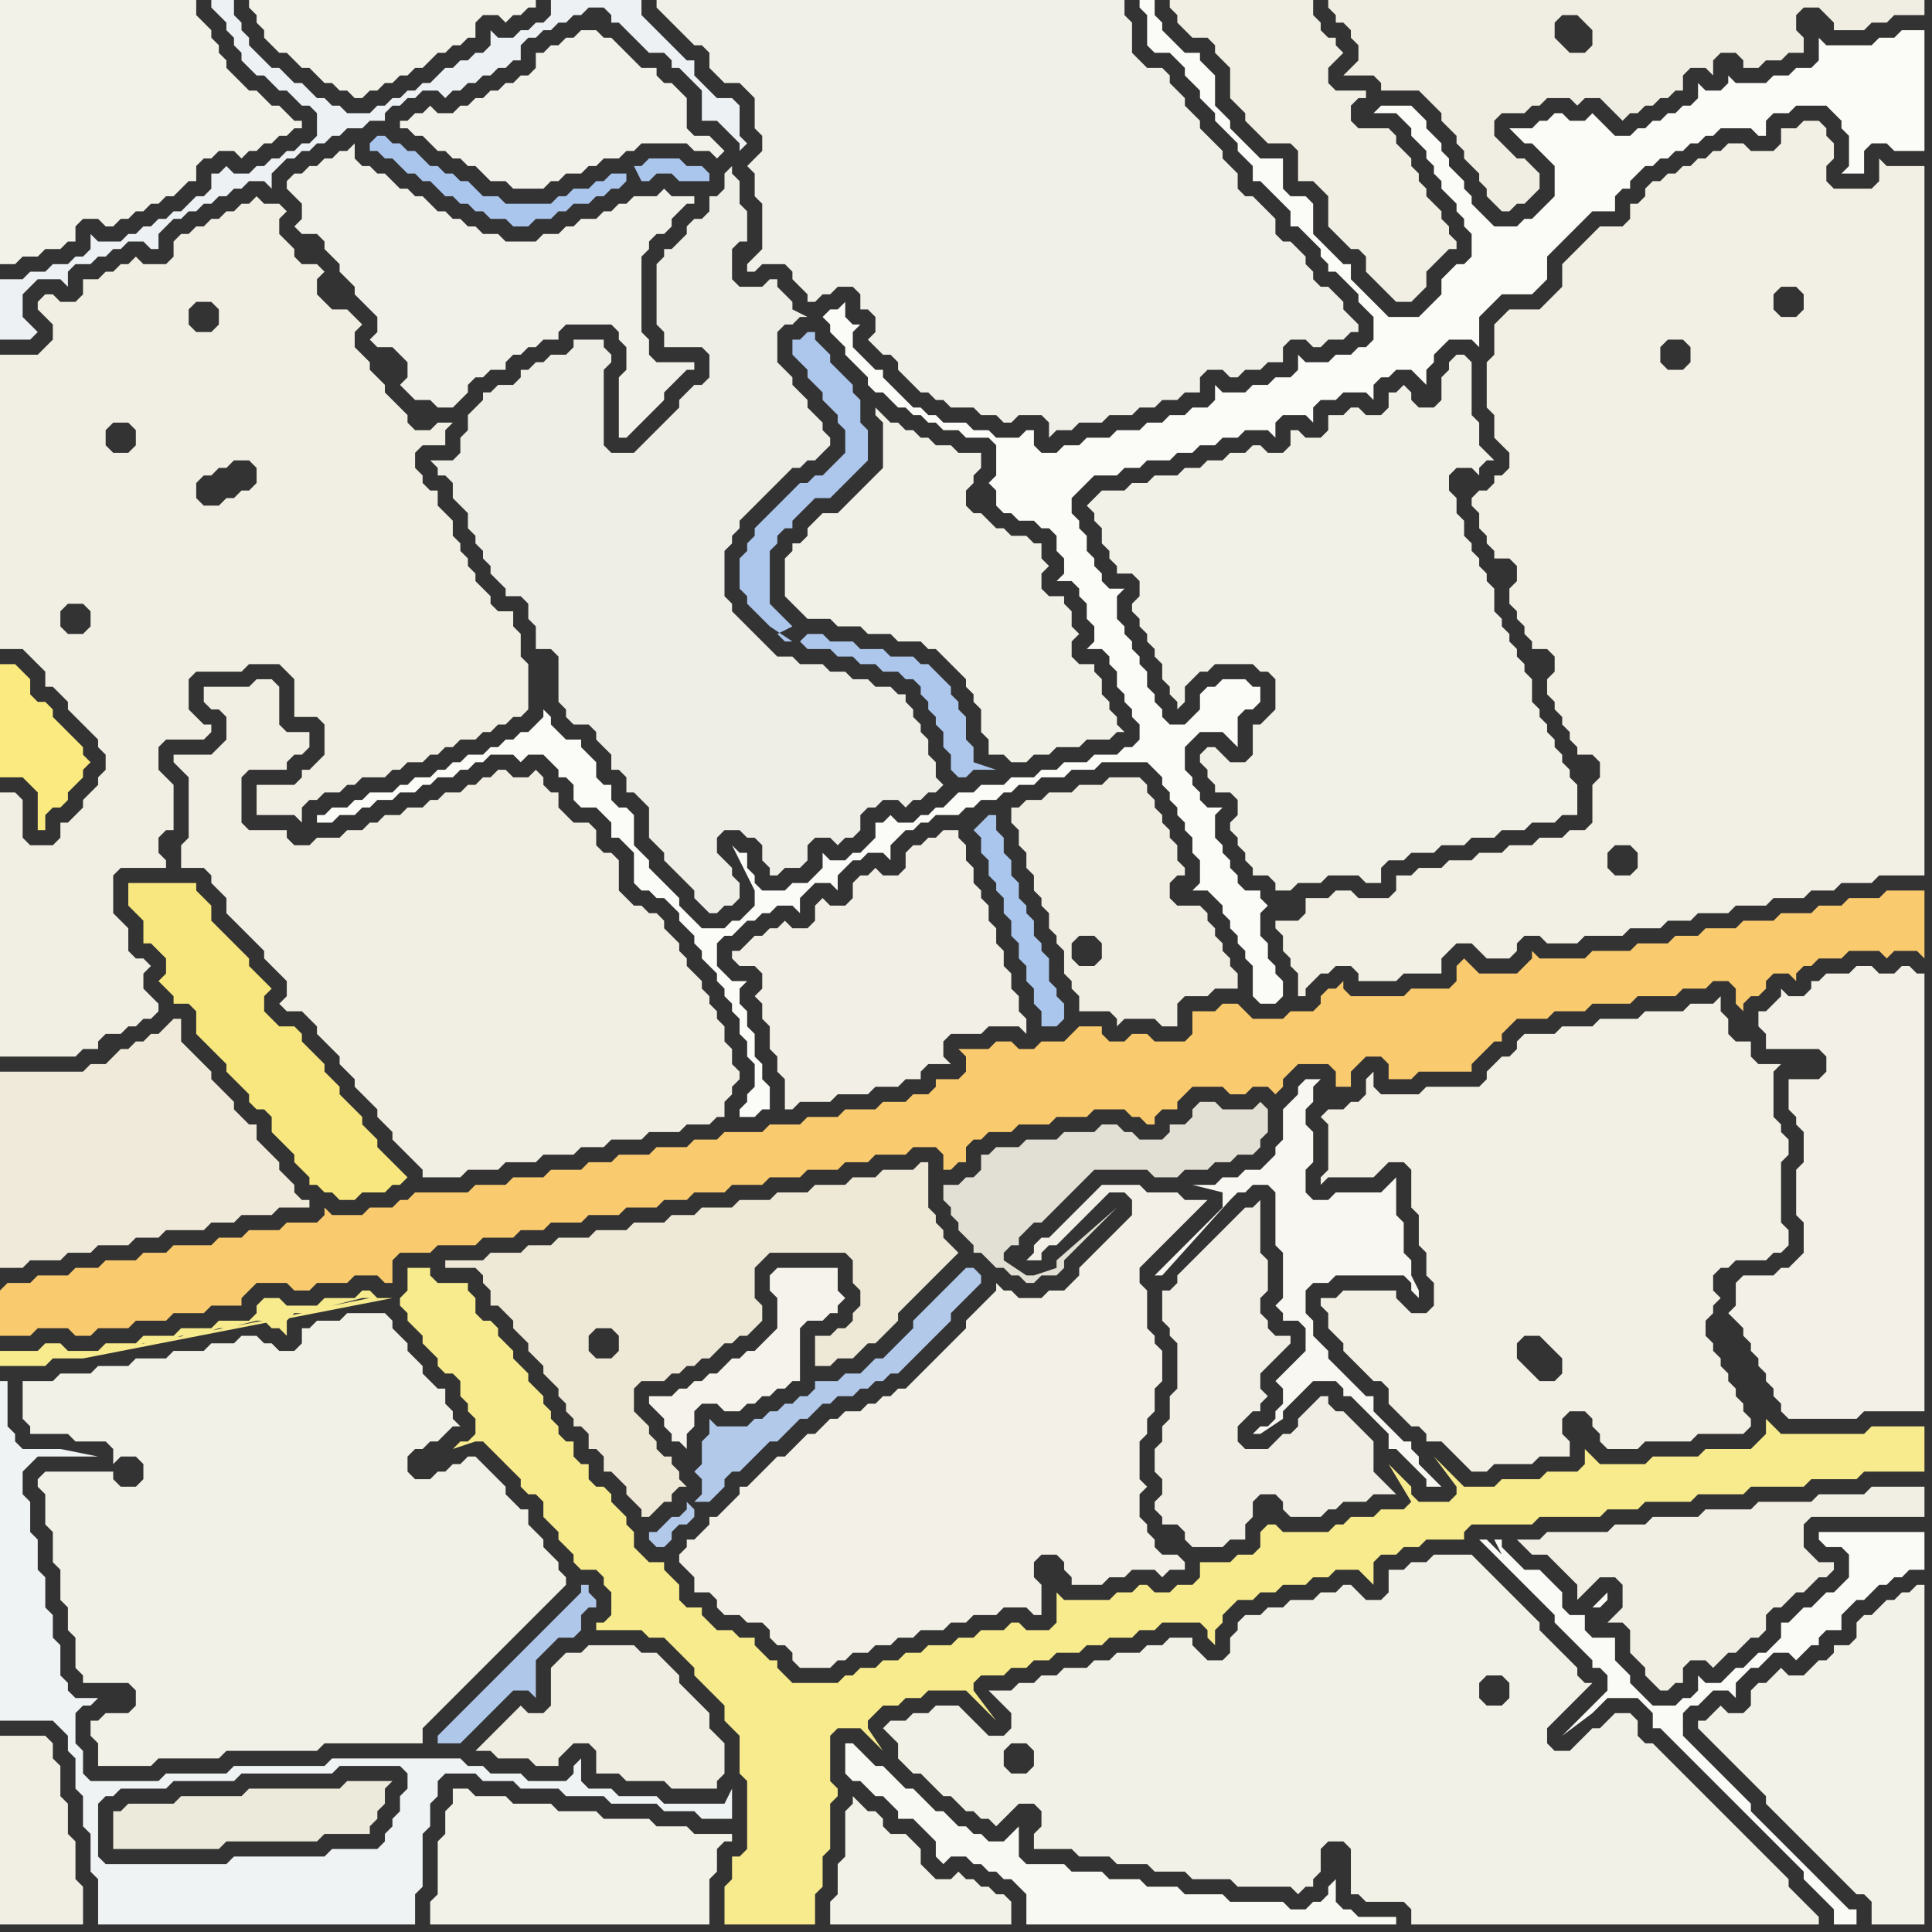 <svg width="256" height="256" xmlns="http://www.w3.org/2000/svg"><rect width="100%" height="100%" fill="#333333" stroke="none"/><script> 
var tempColor;
function hoverPath(evt){
obj = evt.target;
tempColor = obj.getAttribute("fill");
obj.setAttribute("fill","red");
//alert(tempColor);
//obj.setAttribute("stroke","red");}
function recoverPath(evt){
obj = evt.target;
obj.setAttribute("fill", tempColor);
//obj.setAttribute("stroke", tempColor);
}</script><path onmouseover="hoverPath(evt)" onmouseout="recoverPath(evt)" fill="rgb(242,241,233)" d="M  40,23l -1,0 -1,1 0,1 1,1 0,0 1,1 0,2 -1,1 1,1 2,0 1,1 0,1 1,1 1,1 0,1 1,1 1,1 0,1 1,1 1,1 1,1 0,2 -1,1 1,1 2,0 1,1 1,1 0,2 -1,1 1,1 0,0 1,1 2,0 1,1 2,0 1,-1 0,0 1,-1 0,-1 1,-1 1,0 1,-1 2,0 0,-1 1,-1 1,0 1,-1 1,0 1,-1 2,0 0,-1 1,-1 6,0 1,1 0,1 1,1 0,3 -1,1 0,8 1,0 3,-3 1,-1 1,-1 0,-1 1,-1 1,-1 1,-1 1,0 0,-1 -5,0 -1,-1 0,-2 -1,-1 0,-10 1,-1 0,-1 1,-1 1,0 1,-1 0,-1 1,-1 1,-1 1,0 0,-1 -3,0 -1,-1 -1,1 -3,0 -1,1 -1,0 -1,1 -1,0 -1,1 -2,0 -1,1 -1,0 -1,1 -2,0 -1,1 -4,0 -1,-1 -2,0 -1,-1 -1,0 -1,-1 -1,0 -1,-1 -1,0 -1,-1 -1,-1 -1,0 -1,-1 -1,0 -1,-1 -1,-1 -1,0 -1,-1 -1,0 -1,-1 0,-2 -1,1 -1,0 -1,1 -1,0 -1,1 -1,0 -1,1Z"/>
<path onmouseover="hoverPath(evt)" onmouseout="recoverPath(evt)" fill="rgb(242,241,232)" d="M  106,72l -1,0 0,1 -1,1 0,5 1,1 0,0 1,1 1,1 3,0 1,1 3,0 1,1 3,0 1,1 3,0 1,1 1,0 1,1 1,1 1,1 1,1 0,1 1,1 0,1 1,1 0,3 1,1 0,2 2,0 1,1 2,0 1,-1 2,0 1,-1 3,0 1,-1 3,0 1,-1 1,0 -1,-1 0,-1 -1,-1 0,-1 -1,-1 0,-2 -1,-1 0,-1 -2,0 -1,-1 0,-2 1,-1 -1,-1 0,-2 -1,-1 0,-1 -2,0 -1,-1 0,-2 1,-1 -1,-1 0,-2 -1,0 -1,-1 -2,0 -1,-1 -1,0 -1,-1 -1,-1 -1,0 -1,-1 0,-2 1,-1 0,-1 1,-1 0,-2 -3,0 -1,-1 -2,0 -1,-1 -1,0 -1,-1 -1,0 -1,-1 -1,0 -1,-1 -1,-1 0,1 1,1 0,6 -1,1 -1,1 -1,1 -1,1 -1,1 -1,1 -2,0 -1,1 -1,1 0,1 -1,1Z"/>
<path onmouseover="hoverPath(evt)" onmouseout="recoverPath(evt)" fill="rgb(242,241,232)" d="M  134,224l -3,0 1,1 0,0 2,2 0,2 -1,1 -2,0 -1,-1 -1,-1 -1,-1 -1,-1 -3,0 -1,1 -2,0 -1,1 -2,0 -1,1 1,1 0,0 1,1 0,2 1,1 1,1 1,0 1,1 1,1 1,1 1,0 1,1 1,1 1,0 1,1 1,0 1,1 1,-1 1,-1 1,-1 2,0 1,1 0,2 -1,1 0,2 5,0 1,1 4,0 1,1 4,0 1,1 4,0 1,1 5,0 1,1 7,0 1,1 1,-1 1,0 0,-1 1,-1 0,-3 1,-1 2,0 1,1 0,6 1,0 1,1 5,0 1,1 0,2 54,0 0,-1 -1,-1 0,0 -1,-1 -1,-1 -1,-1 0,-1 -1,-1 -1,-1 -1,-1 -1,-1 -1,-1 -1,-1 -1,-1 -1,-1 -1,-1 -1,-1 -1,-1 -1,-1 -1,-1 -1,-1 -1,-1 -1,-1 -1,-1 -1,-1 -1,0 -1,-1 0,-2 -1,-1 -2,0 -1,1 0,0 -1,1 -1,0 -1,1 -1,1 -1,1 -2,0 -1,-1 0,-2 5,-5 1,-1 -1,0 -1,-1 0,-1 -1,-1 -1,-1 -1,-1 -1,-1 -1,-1 0,-1 -1,-1 -1,-1 -1,-1 -1,-1 -1,-1 -1,-1 -1,-1 -1,-1 -1,-1 -5,0 -1,1 -2,0 -1,1 -2,0 0,3 -1,1 -2,0 -1,-1 -1,-1 -1,0 -1,1 -2,0 -1,1 -3,0 -1,1 -2,0 -1,1 -2,0 -1,1 0,1 -1,1 0,2 -1,1 -2,0 -1,-1 -1,-1 0,-1 -3,0 -1,1 -2,0 -1,1 -3,0 -1,1 -2,0 -1,1 -3,0 -1,1 -2,0 -1,1 -2,0 -1,1 0,7 2,0 1,1 0,2 -1,1 -2,0 -1,-1 0,-2 1,-1 0,-7 66,1 -1,1 -2,0 -1,-1 0,-2 1,-1 2,0 1,1 0,2 -66,-1Z"/>
<path onmouseover="hoverPath(evt)" onmouseout="recoverPath(evt)" fill="rgb(242,241,232)" d="M  163,105l 0,0 1,1 0,2 -1,1 0,1 1,1 0,1 1,1 0,1 1,1 0,1 2,0 1,1 0,1 2,0 1,-1 3,0 1,-1 4,0 1,1 2,0 0,-2 1,-1 2,0 1,-1 3,0 1,-1 3,0 1,-1 3,0 1,-1 3,0 1,-1 3,0 1,-1 2,0 0,-4 -1,-1 0,-1 -1,-1 0,-1 -1,-1 0,-1 -1,-1 0,-1 -1,-1 0,-1 -1,-1 0,-3 -1,-1 0,-1 -1,-1 0,-1 -1,-1 0,-1 -1,-1 0,-1 -1,-1 0,-3 -1,-1 0,-1 -1,-1 0,-1 -1,-1 0,-1 -1,-1 0,-2 -1,-1 0,-2 -1,-1 0,-2 1,-1 2,0 1,1 0,-1 1,-1 1,0 -1,-1 0,0 -1,-1 0,-3 -1,-1 0,-7 -1,-1 -1,0 -1,1 0,1 -1,1 0,3 -1,1 -2,0 -1,-1 0,-1 -1,-1 -1,1 -1,0 0,2 -1,1 -2,0 -1,-1 -1,0 -1,1 -2,0 0,2 -1,1 -2,0 -1,-1 -1,0 0,2 -1,1 -2,0 -1,-1 -1,0 -1,1 -2,0 -1,1 -2,0 -1,1 -2,0 -1,1 -3,0 -1,1 -2,0 -1,1 -3,0 -1,1 -1,1 1,1 0,1 1,1 0,2 1,1 0,1 1,1 0,1 2,0 1,1 0,2 -1,1 0,1 1,1 0,1 1,1 0,1 1,1 0,1 1,1 0,2 1,1 0,1 1,1 0,1 1,-1 0,-2 1,-1 1,-1 1,0 1,-1 5,0 1,1 1,0 1,1 0,4 -1,1 -1,1 -1,0 0,4 -1,1 -2,0 -1,-1 -1,-1 -1,0 -1,1 0,1 1,1 0,1 1,1 0,1Z"/>
<path onmouseover="hoverPath(evt)" onmouseout="recoverPath(evt)" fill="rgb(238,238,231)" d="M  64,73l 0,1 1,1 0,1 1,1 1,1 0,1 2,0 1,1 0,2 1,1 0,3 2,0 1,1 0,6 1,1 0,1 1,1 2,0 1,1 0,1 1,1 1,1 0,2 1,0 1,1 0,2 1,0 1,1 1,1 0,4 1,1 1,1 0,1 1,1 1,1 1,1 1,1 0,1 1,1 1,1 1,0 1,-1 1,0 1,-1 0,-2 -1,-1 0,-1 -1,-1 -1,-1 0,-2 1,-1 2,0 1,1 1,0 1,1 0,2 1,1 0,1 1,0 1,-1 2,0 1,-1 0,-2 1,-1 2,0 1,1 1,-1 1,0 1,-1 0,-2 1,-1 1,0 1,-1 2,0 1,1 1,-1 1,0 1,-1 1,0 1,-1 -1,-1 0,-2 -1,-1 0,-2 -1,-1 0,-1 -1,-1 0,-1 -1,-1 0,-1 -1,0 -1,-1 -2,0 -1,-1 -2,0 -1,-1 -2,0 -1,-1 -3,0 -1,-1 -2,0 -1,-1 -1,-1 -1,-1 -1,-1 -1,-1 -1,-1 0,-1 -1,-1 0,-6 1,-1 0,-1 1,-1 0,-1 1,-1 2,-2 1,-1 1,-1 1,-1 1,-1 1,0 1,-1 1,0 1,-1 1,-1 0,-1 -1,-1 0,-1 -1,-1 -1,-1 0,-1 -1,-1 -1,-1 0,-1 -1,-1 -1,-1 0,-4 1,-1 1,0 1,-1 1,0 -2,-1 0,-1 -1,-1 -1,-1 0,-1 -1,0 -1,1 -3,0 -1,-1 0,-4 1,-1 1,0 0,-4 -1,-1 0,-3 -1,-1 0,-1 -1,1 0,2 -1,1 -1,0 0,2 -1,1 -1,0 -1,1 0,1 -1,1 -1,1 -1,0 0,1 -1,1 0,8 1,1 0,2 5,0 1,1 0,3 -1,1 -1,0 -1,1 -1,1 0,1 -1,1 -1,1 -1,1 -1,1 -1,1 -1,1 -3,0 -1,-1 0,-10 1,-1 0,-1 -1,-1 0,-1 -4,0 0,1 -1,1 -2,0 -1,1 -1,0 -1,1 -1,0 0,1 -1,1 -2,0 -1,1 -1,0 0,1 -1,1 -1,1 0,2 -1,1 0,2 -1,1 -3,0 1,1 0,1 1,0 1,1 0,2 1,1 1,1 0,2 1,1 0,1 1,1Z"/>
<path onmouseover="hoverPath(evt)" onmouseout="recoverPath(evt)" fill="rgb(175,199,232)" d="M  71,217l 0,0 -1,1 -1,1 -1,1 -1,1 -2,2 -1,1 -1,1 -1,1 -1,1 -1,1 -1,1 -1,1 0,1 3,0 1,-1 0,0 1,-1 1,-1 1,-1 1,-1 1,-1 1,-1 2,0 1,1 0,-5 1,-1 1,-1 1,-1 2,0 1,-1 0,-2 1,-1 1,0 0,-1 -1,-1 0,-1 -1,0 0,1 -1,1 -2,2 -1,1 -1,1 -1,1Z"/>
<path onmouseover="hoverPath(evt)" onmouseout="recoverPath(evt)" fill="rgb(243,242,232)" d="M  112,241l 0,5 -1,1 0,4 -1,1 0,3 24,0 0,-3 -1,-1 -1,0 -1,-1 -1,0 -1,-1 -1,0 -1,-1 -1,1 -2,0 -1,-1 -1,-1 0,-2 -1,-1 -1,-1 -2,0 -1,-1 0,-1 -1,-1 -1,0 -1,-1 -1,-1 0,1 -1,1Z"/>
<path onmouseover="hoverPath(evt)" onmouseout="recoverPath(evt)" fill="rgb(250,202,111)" d="M  0,171l 0,6 4,0 1,-1 4,0 1,1 2,0 1,-1 4,0 1,-1 4,0 1,-1 4,0 1,-1 4,0 0,-1 1,-1 1,-1 4,0 1,1 2,0 1,-1 4,0 1,-1 3,0 1,1 1,0 0,-3 1,-1 4,0 1,-1 5,0 1,-1 4,0 1,-1 3,0 1,-1 4,0 1,-1 4,0 1,-1 4,0 1,-1 3,0 1,-1 4,0 1,-1 4,0 1,-1 4,0 1,-1 4,0 1,-1 3,0 1,-1 4,0 1,-1 3,0 1,1 0,2 1,0 1,-1 1,0 0,-2 1,-1 1,0 1,-1 3,0 1,-1 4,0 1,-1 4,0 1,-1 4,0 1,1 1,0 1,1 1,0 0,-1 1,-1 2,0 0,-1 1,-1 1,-1 4,0 1,1 2,0 1,-1 2,0 1,1 1,-1 0,-1 1,-1 1,-1 4,0 1,1 0,2 2,0 0,-2 1,-1 1,-1 2,0 1,1 0,2 3,0 1,-1 7,0 0,-1 1,-1 1,-1 1,-1 1,0 0,-1 1,-1 1,-1 4,0 1,-1 4,0 1,-1 5,0 1,-1 5,0 1,-1 3,0 1,-1 2,0 1,1 0,2 1,1 0,-1 1,-1 1,0 1,-1 0,-1 1,-1 2,0 1,1 0,-1 1,-1 1,0 1,-1 3,0 1,-1 4,0 1,1 1,-1 3,0 1,1 0,-9 -5,0 -1,1 -4,0 -1,1 -3,0 -1,1 -4,0 -1,1 -4,0 -1,1 -4,0 -1,1 -3,0 -1,1 -4,0 -1,1 -5,0 -1,1 -6,0 -1,-1 0,1 -1,1 -1,1 -5,0 -1,-1 -1,-1 -1,1 0,2 -1,1 -5,0 -1,1 -7,0 -1,-1 0,-1 -1,1 -1,0 -1,1 0,1 -1,1 -3,0 -1,1 -4,0 -1,-1 -1,-1 -2,0 -1,1 -3,0 0,3 -1,1 -4,0 -1,-1 -2,0 -1,1 -2,0 -1,-1 0,-1 -3,0 -1,1 0,0 -1,1 -3,0 -1,1 -2,0 -1,-1 -2,0 -1,1 -4,0 1,1 0,2 -1,1 -3,0 0,1 -1,1 -2,0 -1,1 -3,0 -1,1 -4,0 -1,1 -4,0 -1,1 -4,0 -1,1 -5,0 -1,1 -3,0 -1,1 -4,0 -1,1 -4,0 -1,1 -3,0 -1,1 -4,0 -1,1 -4,0 -1,1 -4,0 -1,1 -7,0 -1,1 -1,0 -1,1 -3,0 -1,1 -4,0 -1,-1 0,1 -1,1 -4,0 -1,1 -4,0 -1,1 -3,0 -1,1 -5,0 -1,1 -3,0 -1,1 -4,0 -1,1 -3,0 -1,1 -4,0 -1,1 -3,0 -1,1 177,-26 -177,26Z"/>
<path onmouseover="hoverPath(evt)" onmouseout="recoverPath(evt)" fill="rgb(241,239,228)" d="M  0,251l 0,4 11,0 0,-5 -1,-1 0,-5 -1,-1 0,-4 -1,-1 0,-4 -1,-1 0,-2 -1,-1 -6,0Z"/>
<path onmouseover="hoverPath(evt)" onmouseout="recoverPath(evt)" fill="rgb(243,242,233)" d="M  0,3l 0,32 2,0 1,-1 2,0 1,-1 2,0 1,-1 1,0 0,-2 1,-1 2,0 1,1 1,0 1,-1 1,0 1,-1 1,0 1,-1 1,0 1,-1 1,0 1,-1 1,-1 1,0 0,-2 1,-1 1,0 1,-1 2,0 1,1 1,-1 1,0 1,-1 1,0 1,-1 1,0 1,-1 1,0 0,-1 -1,0 -1,-1 -1,-1 -1,0 -1,-1 -1,-1 -1,0 -1,-1 -1,-1 -1,-1 0,-1 -1,-1 0,-1 -1,-1 0,-1 -1,-1 -1,-1 0,-2 -26,0Z"/>
<path onmouseover="hoverPath(evt)" onmouseout="recoverPath(evt)" fill="rgb(236,234,218)" d="M  45,243l 4,0 0,-1 1,-1 0,-1 1,-1 0,-2 1,-1 -6,0 -1,1 -12,0 -1,1 -8,0 -1,1 -6,0 -1,1 -1,0 0,5 14,0 1,-1 12,0 1,-1Z"/>
<path onmouseover="hoverPath(evt)" onmouseout="recoverPath(evt)" fill="rgb(247,235,141)" d="M  54,171l 0,0 -1,1 0,1 1,1 0,1 1,1 1,1 0,1 1,1 1,1 0,1 1,1 1,0 1,1 0,2 1,1 0,1 1,1 0,2 -1,1 -1,0 -1,1 3,-1 1,0 1,1 1,1 1,1 1,1 1,1 0,1 1,1 1,0 1,1 0,2 1,1 1,1 0,1 1,1 1,1 0,1 1,1 2,0 1,1 0,1 1,1 0,3 -1,1 -1,0 0,1 6,0 1,1 2,0 1,1 1,1 1,1 1,1 0,1 1,1 1,1 1,1 1,1 0,2 1,1 1,1 0,5 1,1 0,9 -1,1 -1,0 0,3 -1,1 0,5 12,0 0,-4 1,-1 0,-4 1,-1 0,-6 1,-1 0,-1 -1,-1 0,-6 1,-1 3,0 1,1 1,1 1,1 -2,-3 0,-1 1,-1 1,-1 2,0 1,-1 2,0 1,-1 5,0 1,1 1,1 1,1 1,1 -3,-4 0,-1 1,-1 3,0 1,-1 2,0 1,-1 2,0 1,-1 3,0 1,-1 2,0 1,-1 3,0 1,-1 2,0 1,-1 5,0 1,1 0,1 1,1 0,-2 1,-1 0,-1 2,-2 2,0 1,-1 2,0 1,-1 3,0 1,-1 2,0 1,-1 3,0 1,1 1,1 0,-3 1,-1 2,0 1,-1 2,0 1,-1 5,0 0,-1 1,-1 8,0 1,-1 8,0 1,-1 4,0 1,-1 6,0 1,-1 6,0 1,-1 7,0 1,-1 6,0 1,-1 8,0 0,-6 -7,0 -1,1 -11,0 -1,-1 -1,-1 0,2 -1,1 -1,1 -6,0 -1,1 -6,0 -1,1 -6,0 -1,-1 -1,-1 0,2 -1,1 -4,0 -1,1 -5,0 -1,1 -4,0 -1,-1 -1,-1 -1,-1 -1,-1 3,4 0,1 -1,1 -4,0 -1,-1 0,-1 -1,-1 -1,-1 -1,-1 3,5 -1,1 -3,0 -1,1 -3,0 -1,1 -1,0 -1,1 -6,0 -1,-1 -1,0 -1,1 0,2 -1,1 -2,0 -1,1 -4,0 0,2 -1,1 -2,0 -1,1 -2,0 -1,-1 -1,0 -1,1 -2,0 -1,1 -6,0 -1,-1 0,4 -1,1 -3,0 -1,-1 -1,0 -1,1 -3,0 -1,1 -2,0 -1,1 -3,0 -1,1 -2,0 -1,1 -2,0 -1,1 -2,0 -1,1 -1,0 -1,1 -6,0 -1,-1 -1,-1 0,-1 -1,0 -1,-1 -1,-1 0,-1 -2,0 -1,-1 -2,0 -1,-1 -1,-1 0,-1 -2,0 -1,-1 0,-2 -1,-1 -1,-1 0,-1 -2,0 -1,-1 -1,-1 0,-2 -1,-1 0,-1 -1,-1 -1,-1 0,-1 -1,-1 -1,0 -1,-1 0,-2 -1,0 -1,-1 0,-2 -1,0 -1,-1 0,-1 -1,-1 0,-1 -1,-1 0,-1 -1,-1 -1,-1 0,-1 -1,-1 -1,-1 0,-1 -1,-1 -1,-1 0,-1 -1,-1 -1,0 -1,-1 0,-2 -1,-1 0,-1 -4,0 -1,-1 0,-1 -3,0 0,3 -2,1 -2,0 -1,-1 -1,0 -1,1 -4,0 -1,1 -4,0 -1,-1 -2,0 -1,1 0,1 -1,1 -4,0 -1,1 -4,0 -1,1 -4,0 -1,1 -4,0 -1,1 -4,0 -1,-1 -2,0 -1,1 -5,0 0,2 6,0 1,-1 4,0 41,-8 2,-1 -40,8 2,0 3,-1 2,0 3,-1 2,0 3,-1 1,0 4,-1 1,0 1,1 1,0 1,1 0,-2 1,-1 1,0 -26,5 40,-8 -10,2 4,-1 1,0 -5,1 10,-2Z"/>
<path onmouseover="hoverPath(evt)" onmouseout="recoverPath(evt)" fill="rgb(243,242,234)" d="M  79,4l -2,0 -1,1 -1,0 -1,1 -1,0 -1,1 -1,0 0,2 -1,1 -1,0 -1,1 -1,0 -1,1 -1,0 -1,1 -1,0 -1,1 -1,0 -1,1 -2,0 -1,-1 -1,1 -1,0 -1,1 -1,0 0,1 1,0 1,1 1,0 1,1 1,1 1,0 1,1 1,0 1,1 1,0 1,1 1,1 2,0 1,1 4,0 1,-1 1,0 1,-1 2,0 1,-1 1,0 1,-1 2,0 1,-1 1,0 1,-1 6,0 1,1 2,0 1,1 1,-1 -2,-2 -2,0 -1,-1 0,-4 -1,-1 -1,-1 -1,0 -1,-1 0,-1 -2,0 -1,-1 -1,-1 -1,-1 -1,-1 -1,0 -1,-1Z"/>
<path onmouseover="hoverPath(evt)" onmouseout="recoverPath(evt)" fill="rgb(241,240,232)" d="M  99,35l 0,1 1,0 1,-1 3,0 1,1 0,1 1,1 1,1 0,1 1,0 1,-1 1,0 1,-1 2,0 1,1 0,2 1,0 1,1 0,2 -1,1 1,1 0,0 1,1 1,0 1,1 0,1 1,1 1,1 1,1 1,0 1,1 1,0 1,1 3,0 1,1 2,0 1,1 1,0 1,-1 3,0 1,1 0,2 1,-1 2,0 1,-1 3,0 1,-1 3,0 1,-1 2,0 1,-1 2,0 1,-1 2,0 0,-2 1,-1 2,0 1,1 1,0 1,-1 2,0 1,-1 2,0 0,-2 1,-1 2,0 1,1 1,0 1,-1 2,0 1,-1 1,0 0,-1 -1,-1 0,0 -1,-1 0,-1 -2,-2 -1,0 -1,-1 0,-1 -1,-1 0,-1 -1,-1 -1,-1 -1,0 -1,-1 0,-2 -3,-3 -1,0 -1,-1 0,-2 -1,-1 -1,-1 0,-1 -1,-1 -1,-1 -1,-1 0,-1 -1,-1 -1,-1 0,-1 -1,-1 -1,-1 0,-1 -1,-1 -2,0 -1,-1 -1,-1 0,-4 -1,-1 0,-2 -62,0 0,1 1,1 0,0 1,1 1,1 1,1 1,1 1,0 1,1 0,2 1,1 1,1 2,0 1,1 1,1 0,4 1,1 0,2 -1,1 -1,1 1,1 0,3 1,1 0,6 -1,1 -1,1Z"/>
<path onmouseover="hoverPath(evt)" onmouseout="recoverPath(evt)" fill="rgb(242,240,231)" d="M  98,214l 0,0 1,1 2,0 1,1 0,1 1,1 1,0 1,1 0,1 1,1 4,0 1,-1 1,0 1,-1 2,0 1,-1 2,0 1,-1 2,0 1,-1 3,0 1,-1 2,0 1,-1 3,0 1,-1 3,0 1,1 1,0 0,-4 -1,-1 0,-2 1,-1 2,0 1,1 0,1 1,1 0,1 4,0 1,-1 2,0 1,-1 3,0 1,1 1,-1 2,0 0,-1 -1,-1 -2,0 -1,-1 0,-1 -1,-1 0,-1 -1,-1 0,-3 1,-1 -1,-1 0,-5 1,-1 0,-2 1,-1 0,-3 1,-1 0,-4 -1,-1 0,-1 -1,-1 0,-5 -1,-1 0,-2 1,-1 1,-1 1,-1 1,-1 1,-1 1,-1 1,-1 1,-1 1,-1 -3,0 -1,-1 -4,0 -1,-1 -5,0 -1,1 0,0 -1,1 -1,1 -1,1 -1,1 -1,1 -1,1 -1,0 -1,1 0,1 -1,1 2,0 0,-1 1,-1 1,0 1,-1 1,-1 5,-5 2,0 1,1 0,2 -1,1 -1,1 -1,1 -1,1 -1,1 -1,1 -1,1 0,1 -1,1 -1,1 -2,0 -1,1 -3,0 -1,-1 -1,0 -1,-1 0,1 -1,1 0,0 -1,1 -1,1 -1,1 0,1 -1,1 -2,2 -1,1 -4,4 -1,0 -1,1 -1,0 -1,1 -1,0 -1,1 -2,0 -1,1 -1,0 -1,1 -1,1 -1,0 -1,1 -2,2 -1,0 -2,2 -1,1 -1,1 -1,0 0,1 -1,1 -1,1 -1,1 -1,0 0,1 -2,2 -1,0 0,1 -1,1 0,1 1,1 0,0 1,1 0,2 2,0 1,1 0,1 1,1Z"/>
<path onmouseover="hoverPath(evt)" onmouseout="recoverPath(evt)" fill="rgb(226,224,212)" d="M  158,155l 2,0 1,-1 2,0 1,-1 2,0 1,-1 0,-1 1,-1 0,-3 -1,-1 0,0 -1,1 -4,0 -1,-1 -2,0 -1,1 0,1 -1,1 -2,0 0,1 -1,1 -3,0 -1,-1 -1,0 -1,-1 -2,0 -1,1 -4,0 -1,1 -4,0 -1,1 -3,0 -1,1 -1,0 0,2 -1,1 -1,0 -1,1 -2,0 0,2 1,1 0,1 1,1 0,1 1,1 1,1 0,1 1,0 1,1 1,1 1,0 1,1 1,0 1,1 1,0 1,-1 2,0 1,-1 0,-1 1,-1 1,-1 5,-5 -8,7 0,1 -3,1 -1,0 -3,-2 0,-1 1,-1 1,0 0,-1 1,-1 1,-1 1,0 1,-1 1,-1 1,-1 2,-2 1,-1 1,-1 7,0 1,1 3,0 1,-1Z"/>
<path onmouseover="hoverPath(evt)" onmouseout="recoverPath(evt)" fill="rgb(243,240,231)" d="M  230,171l 0,2 -1,1 1,1 1,1 0,1 1,1 0,1 1,1 0,1 1,1 0,1 1,1 0,1 1,1 0,1 1,1 9,0 1,-1 8,0 0,-58 -1,0 -1,-1 -1,0 -1,1 -2,0 -1,-1 -2,0 -1,1 -3,0 -1,1 -1,0 0,1 -1,1 -2,0 -1,-1 0,1 -1,1 0,0 -1,1 -1,0 0,2 1,1 0,2 7,0 1,1 0,2 -1,1 -4,0 0,4 1,1 0,1 1,1 0,4 -1,1 0,6 1,1 0,4 -1,1 -1,1 -1,0 -1,1 -4,0 -1,1Z"/>
<path onmouseover="hoverPath(evt)" onmouseout="recoverPath(evt)" fill="rgb(251,251,248)" d="M  43,108l -1,0 0,1 2,0 1,-1 2,0 1,-1 1,0 1,-1 2,0 1,-1 2,0 1,-1 1,0 1,-1 2,0 1,-1 1,0 1,-1 1,0 1,-1 3,0 1,1 1,-1 2,0 1,1 1,1 0,1 1,0 1,1 0,2 1,1 2,0 1,1 1,1 0,2 1,0 1,1 1,1 0,4 1,1 1,0 1,1 1,0 1,1 1,1 0,1 1,1 1,1 0,1 1,1 0,1 1,1 1,1 0,1 1,1 0,1 1,1 0,1 1,1 0,2 1,1 0,2 1,1 0,3 -1,1 0,1 -1,1 0,1 2,0 1,-1 1,0 0,-3 -1,-1 0,-2 -1,-1 0,-3 -1,-1 0,-2 -1,-1 0,-2 1,-1 -2,0 -1,-1 -1,-1 0,-3 1,-1 1,0 1,-1 1,-1 1,0 1,-1 1,0 1,-1 2,0 1,1 0,-2 1,-1 1,-1 2,0 1,1 0,-2 1,-1 1,-1 1,0 1,-1 2,0 1,1 0,-2 1,-1 1,-1 1,0 1,-1 1,0 1,-1 3,0 1,-1 1,0 1,-1 2,0 1,-1 1,0 1,-1 2,0 1,-1 3,0 1,-1 3,0 1,-1 6,0 1,1 1,1 0,1 1,1 0,1 1,1 0,1 1,1 0,1 1,1 0,2 1,1 0,3 -1,1 2,0 1,1 1,1 0,1 1,1 0,1 1,1 0,1 1,1 0,1 1,1 0,4 1,1 2,0 1,-1 0,-2 -1,-1 0,-1 -1,-1 0,-2 -1,-1 0,-3 1,-1 -1,-1 0,-1 -2,0 -1,-1 0,-1 -1,-1 0,-1 -1,-1 0,-1 -1,-1 0,-3 1,-1 -2,0 -1,-1 0,-1 -1,-1 0,-1 -1,-1 0,-3 1,-1 1,-1 3,0 1,1 1,1 0,-4 1,-1 1,0 1,-1 0,-2 -1,0 -1,-1 -3,0 -1,1 -1,0 -1,1 0,2 -1,1 -1,1 -2,0 -1,-1 0,-1 -1,-1 0,-1 -1,-1 0,-2 -1,-1 0,-1 -1,-1 0,-1 -1,-1 0,-1 -1,-1 0,-3 1,-1 -2,0 -1,-1 0,-1 -1,-1 0,-1 -1,-1 0,-2 -1,-1 0,-1 -1,-1 0,-2 1,-1 2,-2 3,0 1,-1 2,0 1,-1 3,0 1,-1 2,0 1,-1 2,0 1,-1 2,0 1,-1 3,0 1,1 0,-2 1,-1 3,0 1,1 0,-2 1,-1 2,0 1,-1 3,0 1,1 0,-2 1,-1 1,0 1,-1 2,0 2,2 0,-2 1,-1 0,-1 1,-1 1,-1 3,0 1,1 0,-4 1,-1 2,-2 4,0 1,-1 1,-1 0,-3 1,-1 1,-1 2,-2 1,-1 1,-1 3,0 0,-2 1,-1 1,0 0,-1 1,-1 1,-1 1,0 1,-1 1,0 1,-1 1,0 1,-1 1,0 1,-1 1,0 1,-1 4,0 1,1 1,0 0,-2 1,-1 2,0 1,-1 4,0 1,1 1,1 0,1 1,1 0,4 -1,1 3,0 0,-3 1,-1 2,0 1,1 4,0 0,-16 -3,0 -1,1 -2,0 -1,1 -6,0 -1,-1 0,3 -1,1 -2,0 -1,1 -2,0 -1,1 -4,0 -1,-1 0,1 -1,1 -2,0 -1,-1 0,2 -1,1 -1,0 -1,1 -1,0 -1,1 -1,0 -1,1 -1,0 -1,1 -2,0 -1,-1 -2,-2 -1,1 -2,0 -1,-1 -1,0 -1,1 -1,0 -1,1 -3,0 1,1 1,1 1,0 1,1 1,1 1,1 0,4 -1,1 -1,1 -1,1 -1,0 -1,1 -3,0 -1,-1 -1,-1 -1,-1 0,-1 -1,-1 0,-1 -1,-1 -1,-1 0,-1 -1,-1 0,-1 -1,-1 -1,-1 0,-1 -1,-1 -1,-1 -4,0 -1,1 3,0 1,1 1,1 0,1 1,1 1,1 0,1 1,1 0,1 1,1 0,1 1,1 1,1 0,1 1,1 0,1 1,1 0,3 -1,1 -1,0 -1,1 -1,1 0,2 -1,1 -1,1 -1,1 -4,0 -1,-1 -1,-1 -1,-1 -1,-1 -1,-1 0,-2 -1,0 -1,-1 -1,-1 -2,-2 0,-4 -1,-1 -2,0 -1,-1 0,-4 -3,0 -1,-1 -1,-1 -1,-1 -1,-1 0,-1 -1,-1 -1,-1 0,-4 -1,-1 -1,-1 0,-1 -2,0 -2,-2 -1,-1 0,-1 -1,-1 0,-2 -2,0 0,1 1,1 0,4 1,1 2,0 1,1 1,1 0,1 1,1 1,1 0,1 1,1 1,1 0,1 1,1 2,2 0,1 1,1 1,1 0,2 1,0 1,1 1,1 2,2 0,2 1,0 1,1 1,1 1,1 0,1 1,1 0,1 1,0 1,1 1,1 1,1 0,1 1,1 1,1 0,3 -1,1 -1,0 -1,1 -2,0 -1,1 -3,0 -1,-1 0,2 -1,1 -2,0 -1,1 -2,0 -1,1 -3,0 -1,-1 0,2 -1,1 -2,0 -1,1 -2,0 -1,1 -2,0 -1,1 -3,0 -1,1 -3,0 -1,1 -2,0 -1,1 -2,0 -1,-1 0,-2 -1,0 -1,1 -3,0 -1,-1 -2,0 -1,-1 -3,0 -1,-1 -1,0 -1,-1 -1,0 -1,-1 -1,-1 -1,-1 -1,-1 0,-1 -1,0 -1,-1 -1,-1 -1,-1 0,-2 1,-1 -1,0 -1,-1 0,-2 -1,1 -1,0 -1,1 1,1 0,1 1,1 1,1 0,1 1,1 1,1 1,1 0,1 1,1 1,0 1,1 1,1 1,0 1,1 1,0 1,1 1,0 1,1 2,0 1,1 3,0 1,1 0,4 -1,1 1,1 0,2 1,1 1,0 1,1 2,0 1,1 1,0 1,1 0,2 1,1 0,2 -1,1 2,0 1,1 0,1 1,1 0,2 1,1 0,2 -1,1 2,0 1,1 0,1 1,1 0,2 1,1 0,1 1,1 0,1 1,1 0,2 -1,1 -1,0 -1,1 -3,0 -1,1 -3,0 -1,1 -2,0 -1,1 -3,0 -1,1 -3,0 -1,1 -2,0 -1,1 -1,1 -1,0 -1,1 -1,0 -1,1 -2,0 -1,-1 -1,1 -1,0 0,2 -1,1 -1,1 -1,0 -1,1 -2,0 -1,-1 0,2 -1,1 -1,1 -2,0 -1,1 -3,0 -1,-1 0,-1 -1,-1 0,-2 -1,0 -1,-1 3,6 0,2 -1,1 -1,1 -1,0 -1,1 -3,0 -1,-1 -1,-1 -1,-1 0,-1 -1,-1 -1,-1 -1,-1 -1,-1 0,-1 -1,-1 -1,-1 0,-4 -1,-1 -1,0 -1,-1 0,-2 -1,0 -1,-1 0,-2 -1,-1 -1,-1 0,-1 -2,0 -1,-1 -1,-1 0,-1 -1,-1 0,1 -1,1 -1,1 -1,0 -1,1 -1,0 -1,1 -1,0 -1,1 -2,0 -1,1 -1,0 -1,1 -1,0 -1,1 -2,0 -1,1 -1,0 -1,1 -3,0 -1,1 -1,0 -1,1 -2,0 -1,1Z"/>
<path onmouseover="hoverPath(evt)" onmouseout="recoverPath(evt)" fill="rgb(241,239,229)" d="M  173,187l -1,1 0,1 -1,1 -1,0 -1,1 -1,1 -3,0 -1,-1 0,-2 1,-1 1,-1 1,0 0,-1 1,-1 -1,-1 0,-2 1,-1 2,-2 1,-1 0,-1 -2,0 -1,-1 0,-1 -1,-1 0,-2 1,-1 0,-4 -1,-1 0,-7 -1,1 -1,0 -1,1 -2,2 -1,1 -5,5 0,1 -1,1 -1,0 0,4 1,1 0,1 1,1 0,6 -1,1 0,3 -1,1 0,2 -1,1 0,3 1,1 0,2 -1,1 0,1 1,1 0,1 2,0 1,1 0,1 1,1 4,0 1,-1 2,0 0,-2 1,-1 0,-2 1,-1 2,0 1,1 0,1 1,1 4,0 1,-1 1,0 1,-1 3,0 1,-1 3,0 -1,-1 0,0 -1,-1 -1,-1 0,-4 -1,-1 -1,-1 -1,-1 -1,-1 -1,0 -1,-1 0,-1 -1,0 -1,1 -1,1Z"/>
<path onmouseover="hoverPath(evt)" onmouseout="recoverPath(evt)" fill="rgb(242,239,228)" d="M  187,156l 0,4 1,1 0,4 1,1 0,3 1,1 0,3 -1,1 -2,0 -1,-1 -1,-1 0,-1 -7,0 -1,1 -2,0 0,1 1,1 0,2 1,1 1,1 0,1 1,1 1,1 1,1 1,1 1,0 1,1 0,2 1,1 1,1 1,1 1,0 1,1 0,1 2,0 1,1 2,2 1,1 2,0 1,-1 5,0 1,-1 4,0 0,-2 -1,-1 0,-2 1,-1 2,0 1,1 0,1 1,1 0,1 1,1 4,0 1,-1 6,0 1,-1 6,0 1,-1 0,-1 -1,-1 0,-1 -1,-1 0,-1 -1,-1 0,-1 -1,-1 0,-1 -1,-1 0,-1 -1,-1 0,-2 1,-1 0,-1 1,-1 -1,-1 0,-2 1,-1 1,0 1,-1 4,0 1,-1 1,0 1,-1 0,-2 -1,-1 0,-8 1,-1 0,-2 -1,-1 0,-1 -1,-1 0,-6 1,-1 -3,0 -1,-1 0,-2 -2,0 -1,-1 0,-2 -1,-1 0,-2 -1,1 -3,0 -1,1 -5,0 -1,1 -5,0 -1,1 -4,0 -1,1 -4,0 -1,1 0,1 -1,1 -1,0 -1,1 -1,1 0,1 -1,1 -7,0 -1,1 -5,0 -1,-1 0,-2 -1,1 0,2 -1,1 -1,0 -1,1 -2,0 -1,1 1,1 0,6 -1,1 0,1 1,-1 6,0 1,-1 1,-1 2,0 1,1 0,1 19,27 -2,0 -1,-1 -1,-1 -1,-1 0,-2 1,-1 2,0 1,1 1,1 1,1 0,2 -1,1 -19,-27Z"/>
<path onmouseover="hoverPath(evt)" onmouseout="recoverPath(evt)" fill="rgb(250,250,247)" d="M  197,204l -1,0 1,1 0,0 1,1 1,1 1,1 1,1 1,1 1,1 1,1 1,1 1,1 0,1 1,1 1,1 1,1 1,1 1,1 0,1 1,0 1,1 0,2 -1,1 -4,4 -1,1 4,-3 1,-1 1,-1 4,0 1,1 1,1 0,2 1,0 1,1 1,1 1,1 1,1 1,1 1,1 1,1 1,1 1,1 1,1 1,1 1,1 1,1 1,1 1,1 1,1 1,1 1,1 1,1 0,1 1,1 1,1 1,1 1,1 0,2 3,0 0,-2 -1,0 -1,-1 -1,-1 -1,-1 -1,-1 -1,-1 -1,-1 -1,-1 -1,-1 -1,-1 -1,-1 -1,-1 -1,-1 -1,-1 0,-1 -1,-1 -1,-1 -1,-1 -1,-1 -1,-1 -1,-1 -1,-1 -1,-1 -1,-1 0,-3 1,-1 1,0 2,-2 2,0 1,1 0,-2 2,-2 1,0 2,-2 2,0 1,1 1,-1 0,0 1,-1 1,0 0,-1 1,-1 2,0 0,-2 2,-2 1,0 1,-1 1,-1 1,0 1,-1 1,0 1,-1 2,0 0,-5 -14,0 0,1 1,1 2,0 1,1 0,3 -1,1 -1,1 -1,0 -1,1 -1,1 -1,0 -1,1 -1,1 -1,0 0,2 -2,2 -1,0 -1,1 -1,1 -1,0 -1,1 -1,1 -2,0 -1,-1 0,2 -1,1 -1,0 -1,1 -3,0 -22,-22 20,20 -1,-1 0,-1 -1,-1 -1,-1 0,-3 -3,0 -1,-1 0,-2 -2,0 -1,-1 0,-2 -1,-1 -1,-1 -1,-1 -2,0 -1,-1 -1,-1 -1,-1 0,-1 -1,0 1,2 1,1 1,1 16,16 -20,-20 14,9 1,0 1,-1 0,-1 -1,1 -1,1 -14,-9Z"/>
<path onmouseover="hoverPath(evt)" onmouseout="recoverPath(evt)" fill="rgb(243,242,233)" d="M  229,227l 0,0 -1,-1 -1,1 -1,1 -1,0 0,1 1,1 0,0 1,1 1,1 1,1 1,1 1,1 1,1 1,1 1,1 0,1 1,1 3,3 1,1 7,7 1,0 1,1 0,3 7,0 0,-45 -1,0 -1,1 -1,0 -1,1 -1,0 -1,1 -1,1 -1,0 -1,1 0,2 -1,1 -2,0 0,1 -1,1 -1,0 -1,1 -1,1 -2,0 -1,-1 -2,2 -1,0 -1,1 0,2 -1,1Z"/>
<path onmouseover="hoverPath(evt)" onmouseout="recoverPath(evt)" fill="rgb(237,241,244)" d="M  2,37l -2,0 0,8 4,0 1,-1 -1,-1 0,0 -1,-1 0,-3 1,-1 1,-1 3,0 1,1 0,-2 1,-1 2,0 1,-1 1,0 1,-1 1,0 1,-1 2,0 1,1 1,0 0,-2 1,-1 1,-1 1,0 1,-1 1,0 1,-1 1,0 1,-1 1,0 1,-1 1,0 1,-1 2,0 1,1 0,-2 1,-1 1,-1 1,0 1,-1 1,0 1,-1 1,0 1,-1 1,0 1,-1 2,0 1,-1 2,0 0,-1 1,-1 1,0 1,-1 1,0 1,-1 2,0 1,1 1,-1 1,0 1,-1 1,0 1,-1 1,0 1,-1 1,0 1,-1 1,0 0,-2 1,-1 1,0 1,-1 1,0 1,-1 1,0 1,-1 1,0 1,-1 2,0 1,1 0,1 1,0 1,1 3,3 2,0 1,1 0,1 1,0 1,1 1,1 1,1 0,4 2,0 1,1 1,1 1,1 0,1 1,-1 0,0 -1,-1 0,-4 -1,-1 -2,0 -1,-1 -1,-1 -1,-1 0,-2 -1,0 -1,-1 -3,-3 -1,-1 -1,-1 0,-2 -12,0 0,2 -1,1 -1,0 -1,1 -1,0 -1,1 -2,0 -1,-1 0,2 -1,1 -1,0 -1,1 -1,0 -1,1 -1,0 -1,1 -1,1 -1,0 -1,1 -1,0 -1,1 -1,0 -1,1 -1,0 -1,1 -3,0 -1,-1 -1,0 -1,-1 -1,0 -1,-1 -1,-1 -1,0 -1,-1 -1,-1 -1,0 -1,-1 -1,-1 -1,-1 0,-1 -1,-1 0,-1 -1,-1 0,-2 -3,0 0,1 1,1 1,1 0,1 1,1 0,1 1,1 0,1 1,1 1,1 1,0 1,1 1,1 1,0 2,2 1,0 1,1 0,3 -1,1 -1,0 -1,1 -1,0 -1,1 -1,0 -1,1 -1,0 -1,1 -2,0 -1,-1 -1,1 -1,0 0,2 -1,1 -1,0 -2,2 -1,0 -1,1 -1,0 -1,1 -1,0 -1,1 -1,0 -1,1 -3,0 -1,-1 0,2 -1,1 -1,0 -1,1 -2,0 -1,1 -2,0 -1,1Z"/>
<path onmouseover="hoverPath(evt)" onmouseout="recoverPath(evt)" fill="rgb(250,234,127)" d="M  6,93l -1,0 -1,-1 0,-2 -1,-1 -1,-1 -2,0 0,15 3,0 1,1 1,1 0,5 1,0 0,-2 1,-1 1,0 1,-1 0,-1 1,-1 1,-1 0,-1 1,-1 -1,-1 0,-1 -1,-1 -1,-1 -1,-1 -1,-1 0,-1 -1,-1Z"/>
<path onmouseover="hoverPath(evt)" onmouseout="recoverPath(evt)" fill="rgb(242,241,232)" d="M  13,228l -1,0 0,2 1,1 0,3 7,0 1,-1 8,0 1,-1 12,0 1,-1 13,0 0,-2 4,-4 1,-1 8,-8 1,-1 1,-1 1,-1 1,-1 1,-1 1,-1 0,-1 -1,-1 0,-1 -1,-1 -1,-1 0,-1 -1,-1 -1,-1 0,-2 -1,0 -1,-1 -1,-1 0,-1 -1,-1 -1,-1 -1,-1 -1,-1 -1,0 -1,1 -1,0 -1,1 -1,0 -1,1 -2,0 -1,-1 0,-2 1,-1 1,0 1,-1 1,0 1,-1 1,-1 1,0 -1,-1 0,-1 -1,-1 0,-2 -1,0 -1,-1 -1,-1 0,-1 -1,-1 -1,-1 0,-1 -1,-1 -1,-1 0,-1 -1,-1 -5,0 -1,1 -3,0 -1,1 -1,0 0,2 -1,1 -2,0 -1,-1 -1,0 -1,-1 -2,0 -1,1 -3,0 -1,1 -4,0 -1,1 -4,0 -1,1 -4,0 -1,1 -4,0 -1,1 -4,0 0,5 1,1 0,1 5,0 1,1 4,0 1,1 0,2 1,-1 2,0 1,1 0,2 -1,1 -2,0 -1,-1 0,-1 -9,0 -1,1 0,1 1,1 0,4 1,1 0,4 1,1 0,4 1,1 0,3 1,1 0,4 1,1 0,1 6,0 1,1 0,2 -1,1 -3,0 -1,1Z"/>
<path onmouseover="hoverPath(evt)" onmouseout="recoverPath(evt)" fill="rgb(243,242,233)" d="M  63,5l 0,-2 1,-1 2,0 1,1 1,-1 1,0 1,-1 1,0 0,-1 -38,0 0,1 1,1 0,1 1,1 0,1 1,1 1,1 1,0 2,2 1,0 1,1 1,1 1,0 1,1 1,0 1,1 1,0 1,-1 1,0 1,-1 1,0 1,-1 1,0 1,-1 1,0 1,-1 1,-1 1,0 1,-1 1,0 1,-1Z"/>
<path onmouseover="hoverPath(evt)" onmouseout="recoverPath(evt)" fill="rgb(178,201,234)" d="M  100,188l -1,1 -4,0 -1,-1 0,2 -1,1 0,3 -1,1 1,1 0,2 -1,1 2,0 1,-1 1,-1 0,-1 1,-1 1,0 1,-1 1,-1 1,-1 1,-1 1,0 1,-1 1,-1 1,-1 1,0 1,-1 1,-1 1,0 1,-1 2,0 1,-1 1,0 1,-1 1,0 1,-1 1,0 1,-1 1,-1 1,-1 1,-1 1,-1 1,-1 1,-1 0,-1 3,-3 1,-1 0,-1 -1,-1 -1,0 -1,1 -1,1 -5,5 0,1 -2,2 -1,1 -1,1 -1,0 -1,1 -1,1 -2,0 -1,1 -3,0 0,1 -1,1 -1,0 -1,1 -1,0 -1,1 -1,0 -1,1 -1,0 -8,12 -1,-1 0,1 -1,1 -1,0 -1,1 -1,1 -1,0 0,1 1,1 1,0 1,-1 0,-1 1,-1 1,0 1,-1 0,-1 8,-12Z"/>
<path onmouseover="hoverPath(evt)" onmouseout="recoverPath(evt)" fill="rgb(172,198,236)" d="M  106,85l 0,0 1,1 3,0 1,1 2,0 1,1 2,0 1,1 2,0 1,1 1,0 1,1 0,1 1,1 0,1 1,1 0,1 1,1 0,2 1,1 0,2 1,1 1,0 1,-1 3,0 -3,-1 0,-2 -1,-1 0,-3 -1,-1 0,-1 -1,-1 0,-1 -1,-1 -1,-1 -1,-1 -1,0 -1,-1 -3,0 -1,-1 -3,0 -1,-1 -3,0 -1,-1 -2,0 -1,1 -2,0 -1,-1 2,-1 0,0 -1,-1 -1,-1 -1,-1 0,-7 1,-1 0,-1 1,-1 1,0 0,-1 1,-1 1,-1 1,-1 2,0 3,-3 1,-1 1,-1 0,-4 -1,-1 0,-3 -1,-1 0,-1 -1,-1 -1,-1 -1,-1 0,-1 -1,-1 -1,-1 0,-1 -1,0 -1,1 -1,0 0,2 1,1 0,0 1,1 0,1 1,1 1,1 0,1 1,1 1,1 0,1 1,1 0,3 -1,1 -1,1 -1,1 -1,0 -1,1 -1,0 -1,1 -1,1 -1,1 -1,1 -1,1 -1,1 0,1 -1,1 0,1 -1,1 0,4 1,1 0,1 1,1 1,1 1,1 3,2Z"/>
<path onmouseover="hoverPath(evt)" onmouseout="recoverPath(evt)" fill="rgb(242,240,230)" d="M  99,125l 0,0 -1,1 -1,0 0,1 1,1 2,0 1,1 0,2 -1,1 1,1 0,2 1,1 0,3 1,1 0,2 1,1 0,4 1,0 1,-1 4,0 1,-1 4,0 1,-1 3,0 1,-1 2,0 0,-1 1,-1 3,0 -1,-1 0,-2 1,-1 4,0 1,-1 4,0 1,1 0,-2 -1,-1 0,-2 -1,-1 0,-2 -1,-1 0,-2 -1,-1 0,-2 -1,-1 0,-2 -1,-1 0,-1 -1,-1 0,-2 -1,-1 0,-2 -1,-1 0,-1 -2,0 -1,1 -1,0 -1,1 -1,0 -1,1 0,2 -1,1 -2,0 -1,-1 -1,1 -1,0 -1,1 0,2 -1,1 -2,0 -1,-1 -1,1 0,2 -1,1 -2,0 -1,-1 -1,1 -1,0 -1,1 -1,0 -1,1Z"/>
<path onmouseover="hoverPath(evt)" onmouseout="recoverPath(evt)" fill="rgb(238,232,215)" d="M  106,166l 6,0 1,1 0,3 1,1 0,2 -1,1 0,1 -1,1 -1,0 -1,1 -2,0 0,4 2,0 1,-1 2,0 1,-1 1,-1 1,0 1,-1 1,-1 1,-1 0,-1 1,-1 1,-1 1,-1 1,-1 1,-1 1,-1 1,-1 1,-1 -1,-1 0,0 -1,-1 0,-1 -1,-1 0,-1 -1,-1 0,-6 -1,0 -1,1 -4,0 -1,1 -3,0 -1,1 -4,0 -1,1 -4,0 -1,1 -4,0 -1,1 -4,0 -1,1 -3,0 -1,1 -4,0 -1,1 -4,0 -1,1 -4,0 -1,1 -3,0 -1,1 -4,0 -1,1 -5,0 0,1 4,0 1,1 0,1 1,1 0,2 1,0 1,1 1,1 0,1 1,1 1,1 0,1 1,1 1,1 0,1 1,1 1,1 0,1 1,1 0,1 1,1 0,1 1,0 1,1 0,2 1,0 1,1 0,2 1,0 1,1 1,1 0,1 1,1 1,1 0,1 1,0 1,-1 0,0 1,-1 1,0 0,-1 1,-1 1,0 -1,-1 0,-1 -1,-1 0,-1 -1,0 -1,-1 0,-1 -1,-1 0,-1 -1,-1 -1,-1 0,-3 1,-1 3,0 1,-1 1,0 1,-1 1,0 1,-1 1,0 1,-1 1,-1 1,0 1,-1 1,0 1,-1 1,-1 0,-2 -1,-1 0,-4 1,-1 1,-1 4,0 -24,13 -1,1 -2,0 -1,-1 0,-2 1,-1 2,0 1,1 0,2 24,-13Z"/>
<path onmouseover="hoverPath(evt)" onmouseout="recoverPath(evt)" fill="rgb(171,198,236)" d="M  129,110l 0,0 1,1 0,2 1,1 0,2 1,1 0,1 1,1 0,2 1,1 0,2 1,1 0,2 1,1 0,2 1,1 0,2 1,1 0,2 2,0 1,-1 0,-2 -1,-1 0,-1 -1,-1 0,-3 -1,-1 0,-1 -1,-1 0,-2 -1,-1 0,-1 -1,-1 0,-2 -1,-1 0,-2 -1,-1 0,-2 -1,-1 0,-2 -1,0 -2,2Z"/>
<path onmouseover="hoverPath(evt)" onmouseout="recoverPath(evt)" fill="rgb(241,239,228)" d="M  174,24l 0,0 1,1 1,1 0,4 1,1 1,1 1,1 1,0 1,1 0,2 1,1 1,1 1,1 1,1 2,0 1,-1 1,-1 0,-2 1,-1 1,-1 1,-1 1,0 0,-1 -1,-1 0,-1 -1,-1 0,-1 -1,-1 -1,-1 0,-1 -1,-1 0,-1 -1,-1 0,-1 -1,-1 -1,-1 0,-1 -1,-1 -4,0 -1,-1 0,-2 1,-1 1,0 0,-1 -4,0 -1,-1 0,-2 1,-1 1,-1 -1,-1 0,-1 -1,0 -1,-1 0,-1 -1,-1 0,-2 -19,0 0,1 1,1 0,1 2,2 2,0 1,1 0,1 1,1 1,1 0,4 1,1 1,1 0,1 1,1 1,1 1,1 3,0 1,1 0,4Z"/>
<path onmouseover="hoverPath(evt)" onmouseout="recoverPath(evt)" fill="rgb(249,247,242)" d="M  181,158l -4,0 -1,1 -2,0 -1,-1 0,-3 1,-1 0,-4 -1,-1 0,-2 1,-1 0,-2 1,-1 -2,0 -1,1 0,1 -1,1 -1,1 0,4 -1,1 0,1 -1,1 -1,1 -2,0 -1,1 -2,0 -1,1 -3,0 4,1 0,2 -1,1 -1,1 -1,1 -1,1 -3,3 -1,1 -1,1 1,0 9,-10 0,0 1,-1 1,0 1,-1 2,0 1,1 0,7 1,1 0,6 -1,1 1,1 0,1 2,0 1,1 0,3 -1,1 -1,1 -1,1 -1,1 1,1 0,2 -1,1 0,1 -1,1 -1,0 -1,1 1,0 3,-2 0,-1 1,-1 1,-1 1,-1 1,-1 3,0 1,1 0,1 1,0 1,1 1,1 1,1 1,1 1,1 0,2 1,0 1,1 1,1 1,1 1,1 0,1 2,0 -1,-1 0,0 -1,-1 -1,-1 0,-1 -1,-1 0,-1 -1,0 -1,-1 -3,-3 0,-2 -1,0 -1,-1 -1,-1 -1,-1 -1,-1 -1,-1 0,-1 -1,-1 -1,-1 0,-2 -1,-1 0,-3 1,-1 2,0 1,-1 9,0 1,1 0,1 1,1 0,-1 -1,-2 0,-2 -1,-1 0,-4 -1,-1 0,-5 -1,1 -1,1Z"/>
<path onmouseover="hoverPath(evt)" onmouseout="recoverPath(evt)" fill="rgb(242,239,228)" d="M  217,113l 0,2 -1,1 -2,0 -1,-1 0,-2 1,-1 2,0 1,1 -6,-4 -1,1 -2,0 -1,1 -3,0 -1,1 -3,0 -1,1 -3,0 -1,1 -3,0 -1,1 -3,0 -1,1 -2,0 0,2 -1,1 -4,0 -1,-1 -2,0 -1,1 -3,0 0,2 -1,1 -3,0 0,1 1,1 0,2 1,1 0,1 1,1 0,3 1,0 0,-1 1,-1 1,-1 1,0 1,-1 2,0 1,1 0,1 5,0 1,-1 5,0 0,-2 1,-1 1,-1 2,0 1,1 1,1 3,0 1,-1 0,-1 1,-1 2,0 1,1 4,0 1,-1 5,0 1,-1 4,0 1,-1 3,0 1,-1 4,0 1,-1 4,0 1,-1 4,0 1,-1 3,0 1,-1 4,0 1,-1 6,0 0,-94 -5,0 -1,-1 0,3 -1,1 -5,0 -1,-1 0,-2 1,-1 0,-2 -1,-1 0,-1 -1,-1 -2,0 -1,1 -2,0 0,2 -1,1 -3,0 -1,-1 -2,0 -1,1 -1,0 -1,1 -1,0 -1,1 -1,0 -1,1 -1,0 -1,1 -1,0 -1,1 0,1 -1,1 -1,0 0,2 -1,1 -3,0 -1,1 -1,1 -1,1 -1,1 -1,1 0,3 -2,2 -1,1 -4,0 -1,1 -1,1 0,4 -1,1 0,6 1,1 0,3 1,1 1,1 0,2 -1,1 -1,0 0,1 -1,1 -1,0 -1,1 0,1 1,1 0,2 1,1 0,1 1,1 0,1 2,0 1,1 0,2 -1,1 0,2 1,1 0,1 1,1 0,1 1,1 0,1 2,0 1,1 0,2 -1,1 0,2 1,1 0,1 1,1 0,1 1,1 0,1 1,1 0,1 2,0 1,1 0,2 -1,1 0,5 6,4 3,-67 1,-1 2,0 1,1 0,2 -1,1 -2,0 -1,-1 0,-2 -3,67 21,-75 1,1 0,2 -1,1 -2,0 -1,-1 0,-2 1,-1 2,0 -21,75Z"/>
<path onmouseover="hoverPath(evt)" onmouseout="recoverPath(evt)" fill="rgb(241,239,228)" d="M  217,202l -3,0 -1,1 -8,0 -1,1 -3,0 1,1 0,0 1,1 2,0 1,1 1,1 1,1 1,1 0,2 1,-1 1,-1 1,-1 2,0 1,1 0,3 -1,1 -1,1 2,0 1,1 0,3 1,1 1,1 0,1 1,1 1,1 1,0 1,-1 1,0 0,-2 1,-1 2,0 1,1 1,-1 0,0 1,-1 1,0 1,-1 1,-1 1,0 1,-1 0,-2 1,-1 1,0 1,-1 1,-1 1,0 1,-1 1,-1 1,0 1,-1 0,-1 -2,0 -1,-1 -1,-1 0,-3 1,-1 15,0 0,-4 -7,0 -1,1 -6,0 -1,1 -7,0 -1,1 -6,0 -1,1 -6,0 -1,1Z"/>
<path onmouseover="hoverPath(evt)" onmouseout="recoverPath(evt)" fill="rgb(241,239,227)" d="M  8,111l 0,0 -1,1 -3,0 -1,-1 0,-5 -1,-1 -2,0 0,35 10,0 1,-1 2,0 0,-1 1,-1 2,0 1,-1 1,0 1,-1 1,0 1,-1 0,-1 -1,-1 0,0 -1,-1 0,-2 1,-1 -1,-1 -1,0 -1,-1 0,-3 -1,-1 -1,-1 0,-5 1,-1 6,0 0,-1 -1,-1 0,-2 1,-1 1,0 0,-6 -1,-1 0,0 -1,-1 0,-3 1,-1 5,0 1,-1 0,-1 -1,0 -1,-1 -1,-1 0,-4 1,-1 6,0 1,-1 4,0 1,1 1,1 0,5 3,0 1,1 0,4 -1,1 -1,1 -1,0 0,1 -1,1 -5,0 0,4 5,0 1,1 0,-2 1,-1 1,0 1,-1 2,0 1,-1 1,0 1,-1 3,0 1,-1 1,0 1,-1 2,0 1,-1 1,0 1,-1 1,0 1,-1 2,0 1,-1 1,0 1,-1 1,0 1,-1 1,0 1,-1 0,-6 -1,-1 0,-3 -1,-1 0,-2 -2,0 -1,-1 0,-1 -1,-1 -1,-1 0,-1 -1,-1 0,-1 -1,-1 0,-1 -1,-1 0,-2 -1,-1 -1,-1 0,-2 -1,0 -1,-1 0,-1 -1,-1 0,-2 1,-1 3,0 0,-2 1,-1 -2,0 -1,1 -2,0 -1,-1 0,-1 -1,-1 -1,-1 -1,-1 0,-1 -1,-1 -1,-1 0,-1 -1,-1 -1,-1 0,-2 1,-1 -1,-1 -1,-1 -2,0 -1,-1 -1,-1 0,-2 1,-1 -1,-1 -2,0 -1,-1 0,-1 -1,-1 -1,-1 0,-2 1,-1 -1,-1 -2,0 -1,-1 -1,1 -1,0 -1,1 -1,0 -1,1 -1,0 -1,1 -1,0 -1,1 -1,0 -1,1 0,2 -1,1 -3,0 -1,-1 -1,1 -1,0 -1,1 -1,0 -1,1 -2,0 0,2 -1,1 -2,0 -1,-1 -1,0 -1,1 0,1 1,1 0,0 1,1 0,2 -1,1 -1,1 -5,0 0,39 3,0 1,1 1,1 1,1 0,2 1,0 1,1 1,1 0,1 1,1 1,1 1,1 1,1 0,1 1,1 0,2 -1,1 0,1 -1,1 -1,1 0,1 -1,1 -1,1 -1,0 0,2 1,-27 -1,-1 0,-2 1,-1 2,0 1,1 0,2 -1,1 -2,0 -1,27 18,-71 2,0 1,1 0,2 -1,1 -2,0 -1,-1 0,-2 1,-1 -18,71 6,-54 1,-1 2,0 1,1 0,2 -1,1 -2,0 -1,-1 0,-2 -6,54 25,-50 1,1 0,2 -1,1 -1,0 -1,1 -1,0 -1,1 -2,0 -1,-1 0,-2 1,-1 1,0 1,-1 1,0 1,-1 2,0 -25,50Z"/>
<path onmouseover="hoverPath(evt)" onmouseout="recoverPath(evt)" fill="rgb(240,234,219)" d="M  15,140l -1,1 -2,0 -1,1 -11,0 0,26 3,0 1,-1 4,0 1,-1 3,0 1,-1 4,0 1,-1 3,0 1,-1 5,0 1,-1 3,0 1,-1 4,0 1,-1 4,0 0,-1 -1,0 -1,-1 0,-1 -1,-1 -1,-1 0,-1 -1,-1 -1,-1 -1,-1 0,-2 -1,0 -1,-1 -1,-1 0,-1 -1,-1 -1,-1 -1,-1 0,-1 -1,-1 -2,-2 -1,-1 0,-3 -1,0 -1,1 0,0 -1,1 -1,0 -1,1 -1,0 -1,1 -1,0 -1,1Z"/>
<path onmouseover="hoverPath(evt)" onmouseout="recoverPath(evt)" fill="rgb(240,243,244)" d="M  27,247l -13,0 -1,-1 0,-7 1,-1 1,0 1,-1 6,0 1,-1 8,0 1,-1 12,0 1,-1 8,0 1,1 0,2 -1,1 0,2 -1,1 0,1 -1,1 0,1 -1,1 -6,0 -1,1 -12,0 -1,1 -3,0 27,-14 -10,0 -1,1 -12,0 -1,1 -8,0 -1,1 -9,0 -1,-1 0,-3 -1,-1 0,-4 1,-1 1,0 1,-1 -3,0 -1,-1 0,-1 -1,-1 0,-4 -1,-1 0,-3 -1,-1 0,-4 -1,-1 0,-4 -1,-1 0,-4 -1,-1 0,-3 1,-1 1,-1 8,0 -5,-1 -5,0 -1,-1 0,-1 -1,-1 0,-6 -1,0 0,45 7,0 1,1 1,1 0,2 1,1 0,4 1,1 0,4 1,1 0,5 1,1 0,6 42,0 0,-4 1,-1 0,-7 1,-1 0,-3 1,-1 0,-2 1,-1 4,0 1,1 4,0 1,1 5,0 1,1 5,0 1,1 6,0 1,1 4,0 1,1 4,0 0,-4 -1,2 -8,0 -1,-1 -5,0 -1,-1 -3,0 -1,-1 0,-3 -1,1 0,1 -1,1 -5,0 -1,-1 -4,0 -1,-1 -2,0 -1,-1 -7,0 -27,14Z"/>
<path onmouseover="hoverPath(evt)" onmouseout="recoverPath(evt)" fill="rgb(247,231,126)" d="M  31,143l 0,0 1,1 1,1 0,1 1,1 1,0 1,1 0,2 2,2 1,1 0,1 1,1 1,1 0,1 1,0 1,1 1,0 1,1 2,0 1,-1 3,0 1,-1 1,0 1,-1 -1,-1 0,0 -1,-1 -1,-1 -1,-1 0,-1 -1,-1 -1,-1 0,-1 -1,-1 -1,-1 -1,-1 0,-1 -1,-1 -1,-1 0,-1 -1,-1 -1,-1 -1,-1 0,-1 -1,-1 -2,0 -2,-2 0,-2 1,-1 -1,-1 0,0 -1,-1 -1,-1 0,-1 -4,-4 -1,-1 0,-2 -1,-1 -1,-1 0,-1 -9,0 0,3 1,1 0,0 1,1 0,3 1,0 1,1 1,1 0,2 -1,1 1,1 0,0 1,1 0,1 2,0 1,1 0,3 1,1 1,1 1,1 1,1 0,1 1,1Z"/>
<path onmouseover="hoverPath(evt)" onmouseout="recoverPath(evt)" fill="rgb(241,238,228)" d="M  30,119l 0,2 1,1 1,1 1,1 1,1 1,1 0,1 1,1 1,1 1,1 0,2 -1,1 1,1 2,0 1,1 1,1 0,1 1,1 1,1 1,1 0,1 1,1 1,1 0,1 1,1 1,1 1,1 0,1 1,1 1,1 0,1 1,1 2,2 1,1 0,1 5,0 1,-1 4,0 1,-1 4,0 1,-1 4,0 1,-1 3,0 1,-1 4,0 1,-1 4,0 1,-1 3,0 1,-1 1,0 0,-2 1,-1 0,-1 1,-1 0,-1 -1,-1 0,-2 -1,-1 0,-2 -1,-1 0,-1 -1,-1 0,-1 -1,-1 0,-1 -1,-1 -1,-1 0,-1 -1,-1 0,-1 -1,-1 -1,-1 0,-1 -1,-1 -1,0 -1,-1 -1,0 -1,-1 -1,-1 0,-4 -1,-1 -1,0 -1,-1 0,-2 -1,-1 -2,0 -1,-1 -1,-1 0,-2 -1,0 -1,-1 0,-1 -1,-1 -1,1 -2,0 -1,-1 -1,0 -1,1 -1,0 -1,1 -1,0 -1,1 -2,0 -1,1 -1,0 -1,1 -2,0 -1,1 -2,0 -1,1 -1,0 -1,1 -2,0 -1,1 -3,0 -1,1 -2,0 -1,-1 0,-1 -5,0 -1,-1 0,-6 1,-1 5,0 0,-1 1,-1 1,0 1,-1 0,-2 -3,0 -1,-1 0,-5 -1,-1 -2,0 -1,1 -6,0 0,2 1,1 1,0 1,1 0,3 -1,1 -1,1 -5,0 0,1 1,1 0,0 1,1 0,8 -1,1 0,3 3,0 1,1 0,1 1,1 1,1Z"/>
<path onmouseover="hoverPath(evt)" onmouseout="recoverPath(evt)" fill="rgb(243,242,233)" d="M  60,239l -1,1 0,3 -1,1 0,7 -1,1 0,3 37,0 0,-6 1,-1 0,-3 1,-1 1,0 0,-1 -5,0 -1,-1 -4,0 -1,-1 -6,0 -1,-1 -5,0 -1,-1 -5,0 -1,-1 -4,0 -1,-1 -2,0Z"/>
<path onmouseover="hoverPath(evt)" onmouseout="recoverPath(evt)" fill="rgb(171,198,237)" d="M  83,23l -2,0 -1,1 -1,0 -1,1 -2,0 -1,1 -1,0 -1,1 -6,0 -1,-1 -2,0 -1,-1 -1,-1 -1,0 -1,-1 -1,0 -1,-1 -1,0 -1,-1 -1,-1 -1,0 -1,-1 -1,0 -1,-1 -1,0 -1,1 0,1 1,0 1,1 1,0 1,1 1,1 1,0 1,1 1,0 1,1 1,1 1,0 1,1 1,0 1,1 1,0 1,1 2,0 1,1 2,0 1,-1 2,0 1,-1 1,0 1,-1 2,0 1,-1 1,0 1,-1 1,0 1,-1 0,-1 1,-1 1,2 1,0 1,-1 2,0 1,1 4,0 0,-1 -1,-1 -2,0 -1,-1 -4,0 -1,1 -1,0 -1,1Z"/>
<path onmouseover="hoverPath(evt)" onmouseout="recoverPath(evt)" fill="rgb(240,238,227)" d="M  82,235l 1,1 5,0 1,1 6,0 0,-1 1,-1 0,-4 -1,-1 0,0 -1,-1 0,-2 -1,-1 -1,-1 -1,-1 -1,-1 0,-1 -1,-1 -1,-1 -1,-1 -2,0 -1,-1 -6,0 -1,1 -2,0 -1,1 -1,1 0,5 -1,1 -2,0 -1,-1 -4,4 -1,1 -1,1 2,0 1,1 4,0 1,1 3,0 0,-1 1,-1 1,-1 2,0 1,1 0,3Z"/>
<path onmouseover="hoverPath(evt)" onmouseout="recoverPath(evt)" fill="rgb(245,243,236)" d="M  105,183l 1,0 0,-7 1,-1 2,0 1,-1 1,0 0,-1 1,-1 -1,-1 0,-3 -8,0 -1,1 0,2 1,1 0,4 -1,1 -1,1 -1,1 -1,0 -1,1 -1,0 -1,1 -1,1 -1,0 -1,1 -1,0 -1,1 -1,0 -1,1 -3,0 0,1 1,1 0,0 1,1 0,1 1,1 0,1 1,0 1,1 0,-2 1,-1 0,-2 1,-1 2,0 1,1 2,0 1,-1 1,0 1,-1 1,0 1,-1 1,0 1,-1Z"/>
<path onmouseover="hoverPath(evt)" onmouseout="recoverPath(evt)" fill="rgb(240,238,226)" d="M  142,127l 0,-2 1,-1 2,0 1,1 0,2 -1,1 -2,0 -1,-1 -1,-1 0,3 1,1 0,1 1,1 0,2 4,0 1,1 0,1 1,-1 4,0 1,1 2,0 0,-3 1,-1 3,0 1,-1 3,0 0,-2 -1,-1 0,-1 -1,-1 0,-1 -1,-1 0,-1 -1,-1 0,-1 -1,-1 -3,0 -1,-1 0,-2 1,-1 1,0 0,-1 -1,-1 0,-2 -1,-1 0,-1 -1,-1 0,-1 -1,-1 0,-1 -1,-1 0,-1 -1,-1 -4,0 -1,1 -3,0 -1,1 -3,0 -1,1 -2,0 -1,1 -1,0 0,2 1,1 0,2 1,1 0,2 1,1 0,2 1,1 0,1 1,1 0,2 1,1 0,1 1,1 1,1Z"/>
<path onmouseover="hoverPath(evt)" onmouseout="recoverPath(evt)" fill="rgb(249,249,243)" d="M  177,249l 0,0 -1,1 0,1 -1,1 -1,0 -1,1 -2,0 -1,-1 -7,0 -1,-1 -5,0 -1,-1 -4,0 -1,-1 -4,0 -1,-1 -4,0 -1,-1 -5,0 -1,-1 0,-4 -1,1 0,0 -1,1 -2,0 -1,-1 -1,0 -1,-1 -1,0 -1,-1 -1,-1 -1,0 -1,-1 -1,-1 -1,-1 -1,0 -1,-1 -1,-1 -1,-1 -1,0 -1,-1 -1,-1 -1,-1 -1,0 0,4 1,1 1,0 1,1 1,1 1,0 1,1 1,1 0,1 2,0 1,1 1,1 1,1 0,2 1,1 1,-1 2,0 1,1 1,0 1,1 1,0 1,1 1,0 1,1 1,1 0,4 49,0 0,-1 -5,0 -1,-1 -1,0 -1,-1Z"/>
<path onmouseover="hoverPath(evt)" onmouseout="recoverPath(evt)" fill="rgb(240,238,227)" d="M  191,0l -15,0 0,1 1,1 0,1 1,0 1,1 0,1 1,1 0,2 -1,1 -1,1 4,0 1,1 0,1 5,0 1,1 1,1 1,1 0,1 1,1 1,1 0,1 1,1 0,1 1,1 1,1 0,1 1,1 0,1 1,1 1,1 1,0 1,-1 1,0 1,-1 1,-1 0,-2 -1,-1 0,0 -1,-1 -1,0 -1,-1 -1,-1 -1,-1 0,-2 1,-1 3,0 1,-1 1,0 1,-1 3,0 1,1 1,-1 2,0 1,1 1,1 1,1 1,-1 1,0 1,-1 1,0 1,-1 1,0 1,-1 1,0 0,-2 1,-1 2,0 1,1 0,-2 1,-1 2,0 1,1 0,1 2,0 1,-1 2,0 1,-1 2,0 0,-2 -1,-1 0,-2 1,-1 2,0 1,1 1,1 0,1 4,0 1,-1 2,0 1,-1 4,0 0,-2 -64,0 16,2 2,0 1,1 1,1 0,2 -1,1 -2,0 -1,-1 -1,-1 0,-2 1,-1 -16,-2Z"/>
</svg>